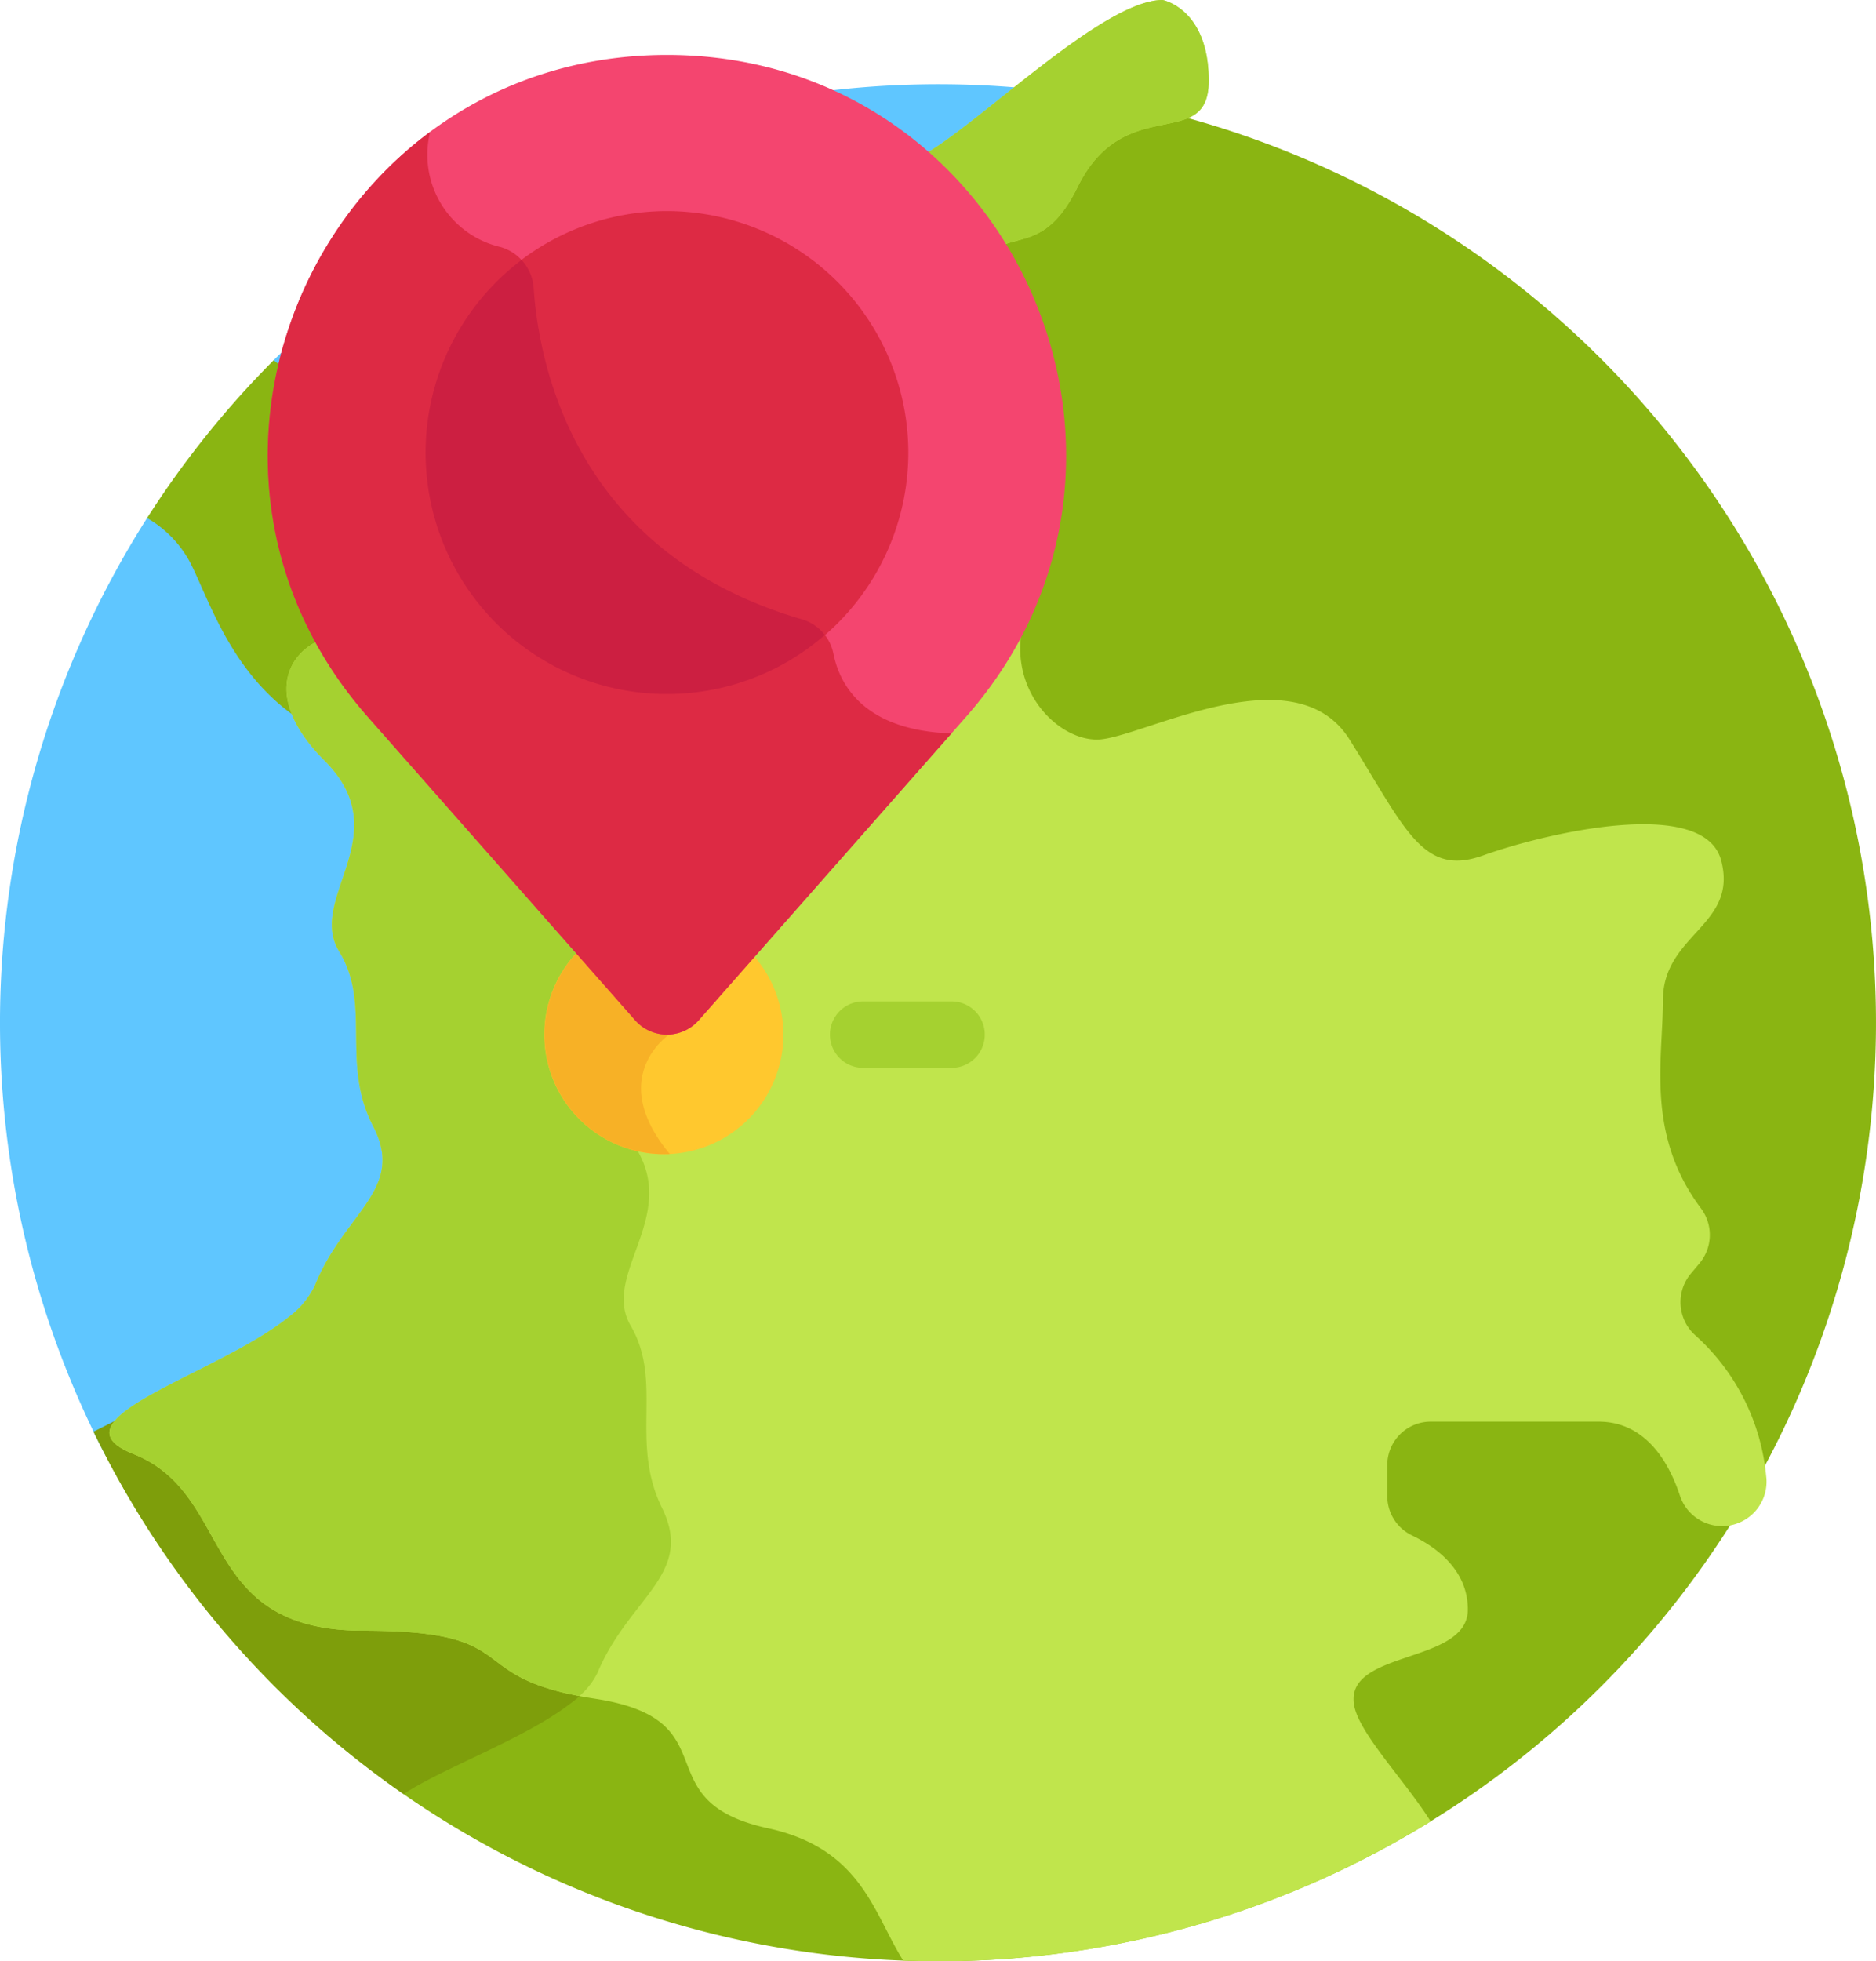 <svg xmlns="http://www.w3.org/2000/svg" width="172.236" height="179.969" viewBox="0 0 172.236 179.969">
  <g id="Grupo_10090" data-name="Grupo 10090" transform="translate(-353.953 -5641.959)">
    <path id="Trazado_12232" data-name="Trazado 12232" d="M362.541,5773.337a86.127,86.127,0,1,0,92.35-122.37L415.3,5693.63v78.385l-50.827.348Zm0,0" fill="#8ab512"/>
    <path id="Trazado_12233" data-name="Trazado 12233" d="M364.514,5775.01l51.937-.355V5694.56l40.159-43.275a86.21,86.21,0,0,0-77.534,23.734L367.455,5689.5a86.2,86.2,0,0,0-3.843,85.968Zm0,0" fill="#5fc6ff"/>
    <path id="Trazado_12234" data-name="Trazado 12234" d="M406.279,5798.313a8.116,8.116,0,0,0,2.574-2.951c2.926-6.874,8.868-8.956,5.879-15.028a17.29,17.29,0,0,1-1.434-8.306l-48.826.335-1.931.974a86.474,86.474,0,0,0,28.468,33.253c3.6-2.389,11.138-5.08,15.27-8.277Zm0,0" fill="#7e9e0b"/>
    <path id="Trazado_12235" data-name="Trazado 12235" d="M371.439,5693.63c1.7,3.317,3.776,10.274,10.072,14.379-1.926-4.55,1.569-7.495,5.064-7.495,4.379,0,.375-10.534,9.518-11.971l-.187-.422s-4.549-1.521-9.821-6.794a68.422,68.422,0,0,0-7.009-6.308,86.417,86.417,0,0,0-11.621,14.479,10.252,10.252,0,0,1,3.984,4.132Zm0,0" fill="#8ab512"/>
    <path id="Trazado_12236" data-name="Trazado 12236" d="M516.116,5777.518a19.862,19.862,0,0,0-6.547-13.05,4.015,4.015,0,0,1-1.118-1.72,4.081,4.081,0,0,1,.743-3.916l.769-.916a4.066,4.066,0,0,0,.176-5.045c-5.115-6.814-3.513-13.65-3.513-19.111,0-6.1,6.913-6.838,5.353-12.826s-16.279-2.485-21.854-.478-7.136-2.453-12.266-10.629-19.327,0-23.191,0-8.623-5.055-6.542-11.448-.891-7.88-7.731-12.339-.445-2.529,1.785-14.421,6.393-3.718,10.7-12.489,12.042-3.121,12.042-9.756-4.236-7.415-4.236-7.415c-6.245,0-20.182,14.829-23.69,14.829a29.464,29.464,0,0,1-6.239-.985,3.047,3.047,0,0,0-3.713,2.338c-.549,2.618-1.8,5.6-4.641,3.889-4.683-2.825-10.832,3.064-12.56,4.794s4.459,12.153-2.565,12.153-1.562,8.027-11.373,9.142-5.576,12.043-10.036,12.043-8.919,4.795-2.118,11.6-1.673,12.6,1.338,17.505.112,10.258,3.122,16.05-2.677,7.924-5.352,14.614a7.867,7.867,0,0,1-2.42,2.9h0c-6.523,5.276-22.2,9.4-14.232,12.562,9.366,3.717,5.8,16.206,21.11,16.206s8.623,4.311,21.259,6.243,4.3,9.364,15.907,11.894c8.6,1.875,9.679,7.843,12.394,12.132,1.058.039,2.12.066,3.189.066A85.708,85.708,0,0,0,485.3,5809.1c-2.274-3.647-6.538-8.022-7.019-10.628-.958-5.157,10.435-3.74,10.435-8.817,0-3.655-2.94-5.744-5.111-6.79a4,4,0,0,1-2.285-3.6V5776.4a3.982,3.982,0,0,1,3.983-3.982h15.419c4.441,0,6.536,3.96,7.466,6.792a4.08,4.08,0,0,0,7.932-1.688Zm0,0" fill="#c0e54c"/>
    <path id="Trazado_12237" data-name="Trazado 12237" d="M441.311,5739.953H433.2a3.05,3.05,0,0,1,0-6.1h8.116a3.05,3.05,0,0,1,0,6.1Zm0,0" fill="#a5d130"/>
    <path id="Trazado_12238" data-name="Trazado 12238" d="M408.852,5795.362c2.927-6.874,8.869-8.956,5.88-15.028s.137-11.556-2.873-16.711,5.906-10.973-.992-18.179-2.164-12.076,2.459-11.975.479-11.323,10.677-12.259,4.715-9.381,12-9.221,1.1-10.789,2.935-12.543c1.424-1.364,5.686-5.281,9.763-5.519-.5-3.03-3.414-4.7-8.3-7.887-6.838-4.462-.445-2.529,1.785-14.421s6.393-3.718,10.7-12.489,12.042-3.121,12.042-9.756-4.236-7.415-4.236-7.415c-6.245,0-20.182,14.829-23.69,14.829a29.464,29.464,0,0,1-6.239-.985,3.047,3.047,0,0,0-3.713,2.338c-.549,2.618-1.8,5.6-4.641,3.889-4.683-2.825-10.832,3.064-12.56,4.794s4.459,12.153-2.565,12.153-1.562,8.027-11.373,9.142-5.576,12.043-10.036,12.043-8.919,4.795-2.118,11.6-1.673,12.6,1.338,17.505.112,10.258,3.122,16.05-2.675,7.924-5.352,14.614a7.881,7.881,0,0,1-2.418,2.9c-6.523,5.276-22.194,9.4-14.232,12.562,9.366,3.717,5.8,16.206,21.11,16.206,14.692,0,9.132,3.969,19.819,6a6.767,6.767,0,0,0,1.711-2.228Zm0,0" fill="#a5d130"/>
    <path id="Trazado_12239" data-name="Trazado 12239" d="M422.662,5729.141a10.974,10.974,0,1,1-15.519,0,10.973,10.973,0,0,1,15.519,0Zm0,0" fill="#ffc82e"/>
    <path id="Trazado_12240" data-name="Trazado 12240" d="M403.945,5736.9a10.975,10.975,0,0,0,10.975,10.975c.18,0,.357,0,.533-.012-5.955-7.147.011-11.021.011-11.021l-.121-10.906c-.141,0-.28-.011-.423-.011a10.974,10.974,0,0,0-10.975,10.975Zm0,0" fill="#f7b126"/>
    <path id="Trazado_12241" data-name="Trazado 12241" d="M415.187,5647c-31.49,0-48.261,37.142-27.439,60.764l24.522,27.818a3.889,3.889,0,0,0,5.834,0l24.521-27.818c20.823-23.622,4.051-60.764-27.438-60.764Zm0,0" fill="#f4456f"/>
    <path id="Trazado_12242" data-name="Trazado 12242" d="M418.1,5735.587l23.207-26.326c-8.087-.268-10.278-4.52-10.84-7.325a4.122,4.122,0,0,0-2.88-3.143c-20.8-6.053-24.161-23.278-24.644-30.413a4.214,4.214,0,0,0-3.026-3.749,8.7,8.7,0,0,1-6.473-10.569c-16.045,11.92-20.931,36.43-5.7,53.707l24.522,27.818a3.889,3.889,0,0,0,5.834,0Zm0,0" fill="#dd2a44"/>
    <path id="Trazado_12243" data-name="Trazado 12243" d="M415.187,5661.33a22.158,22.158,0,1,0,22.158,22.159,22.185,22.185,0,0,0-22.158-22.159Zm0,0" fill="#dd2a44"/>
    <path id="Trazado_12244" data-name="Trazado 12244" d="M415.187,5705.647a22.058,22.058,0,0,0,14.493-5.419,4.1,4.1,0,0,0-2.089-1.435c-20.8-6.053-24.161-23.278-24.644-30.413a4.172,4.172,0,0,0-1.109-2.563,22.148,22.148,0,0,0,13.349,39.83Zm0,0" fill="#cc1f41"/>
  </g>
</svg>
